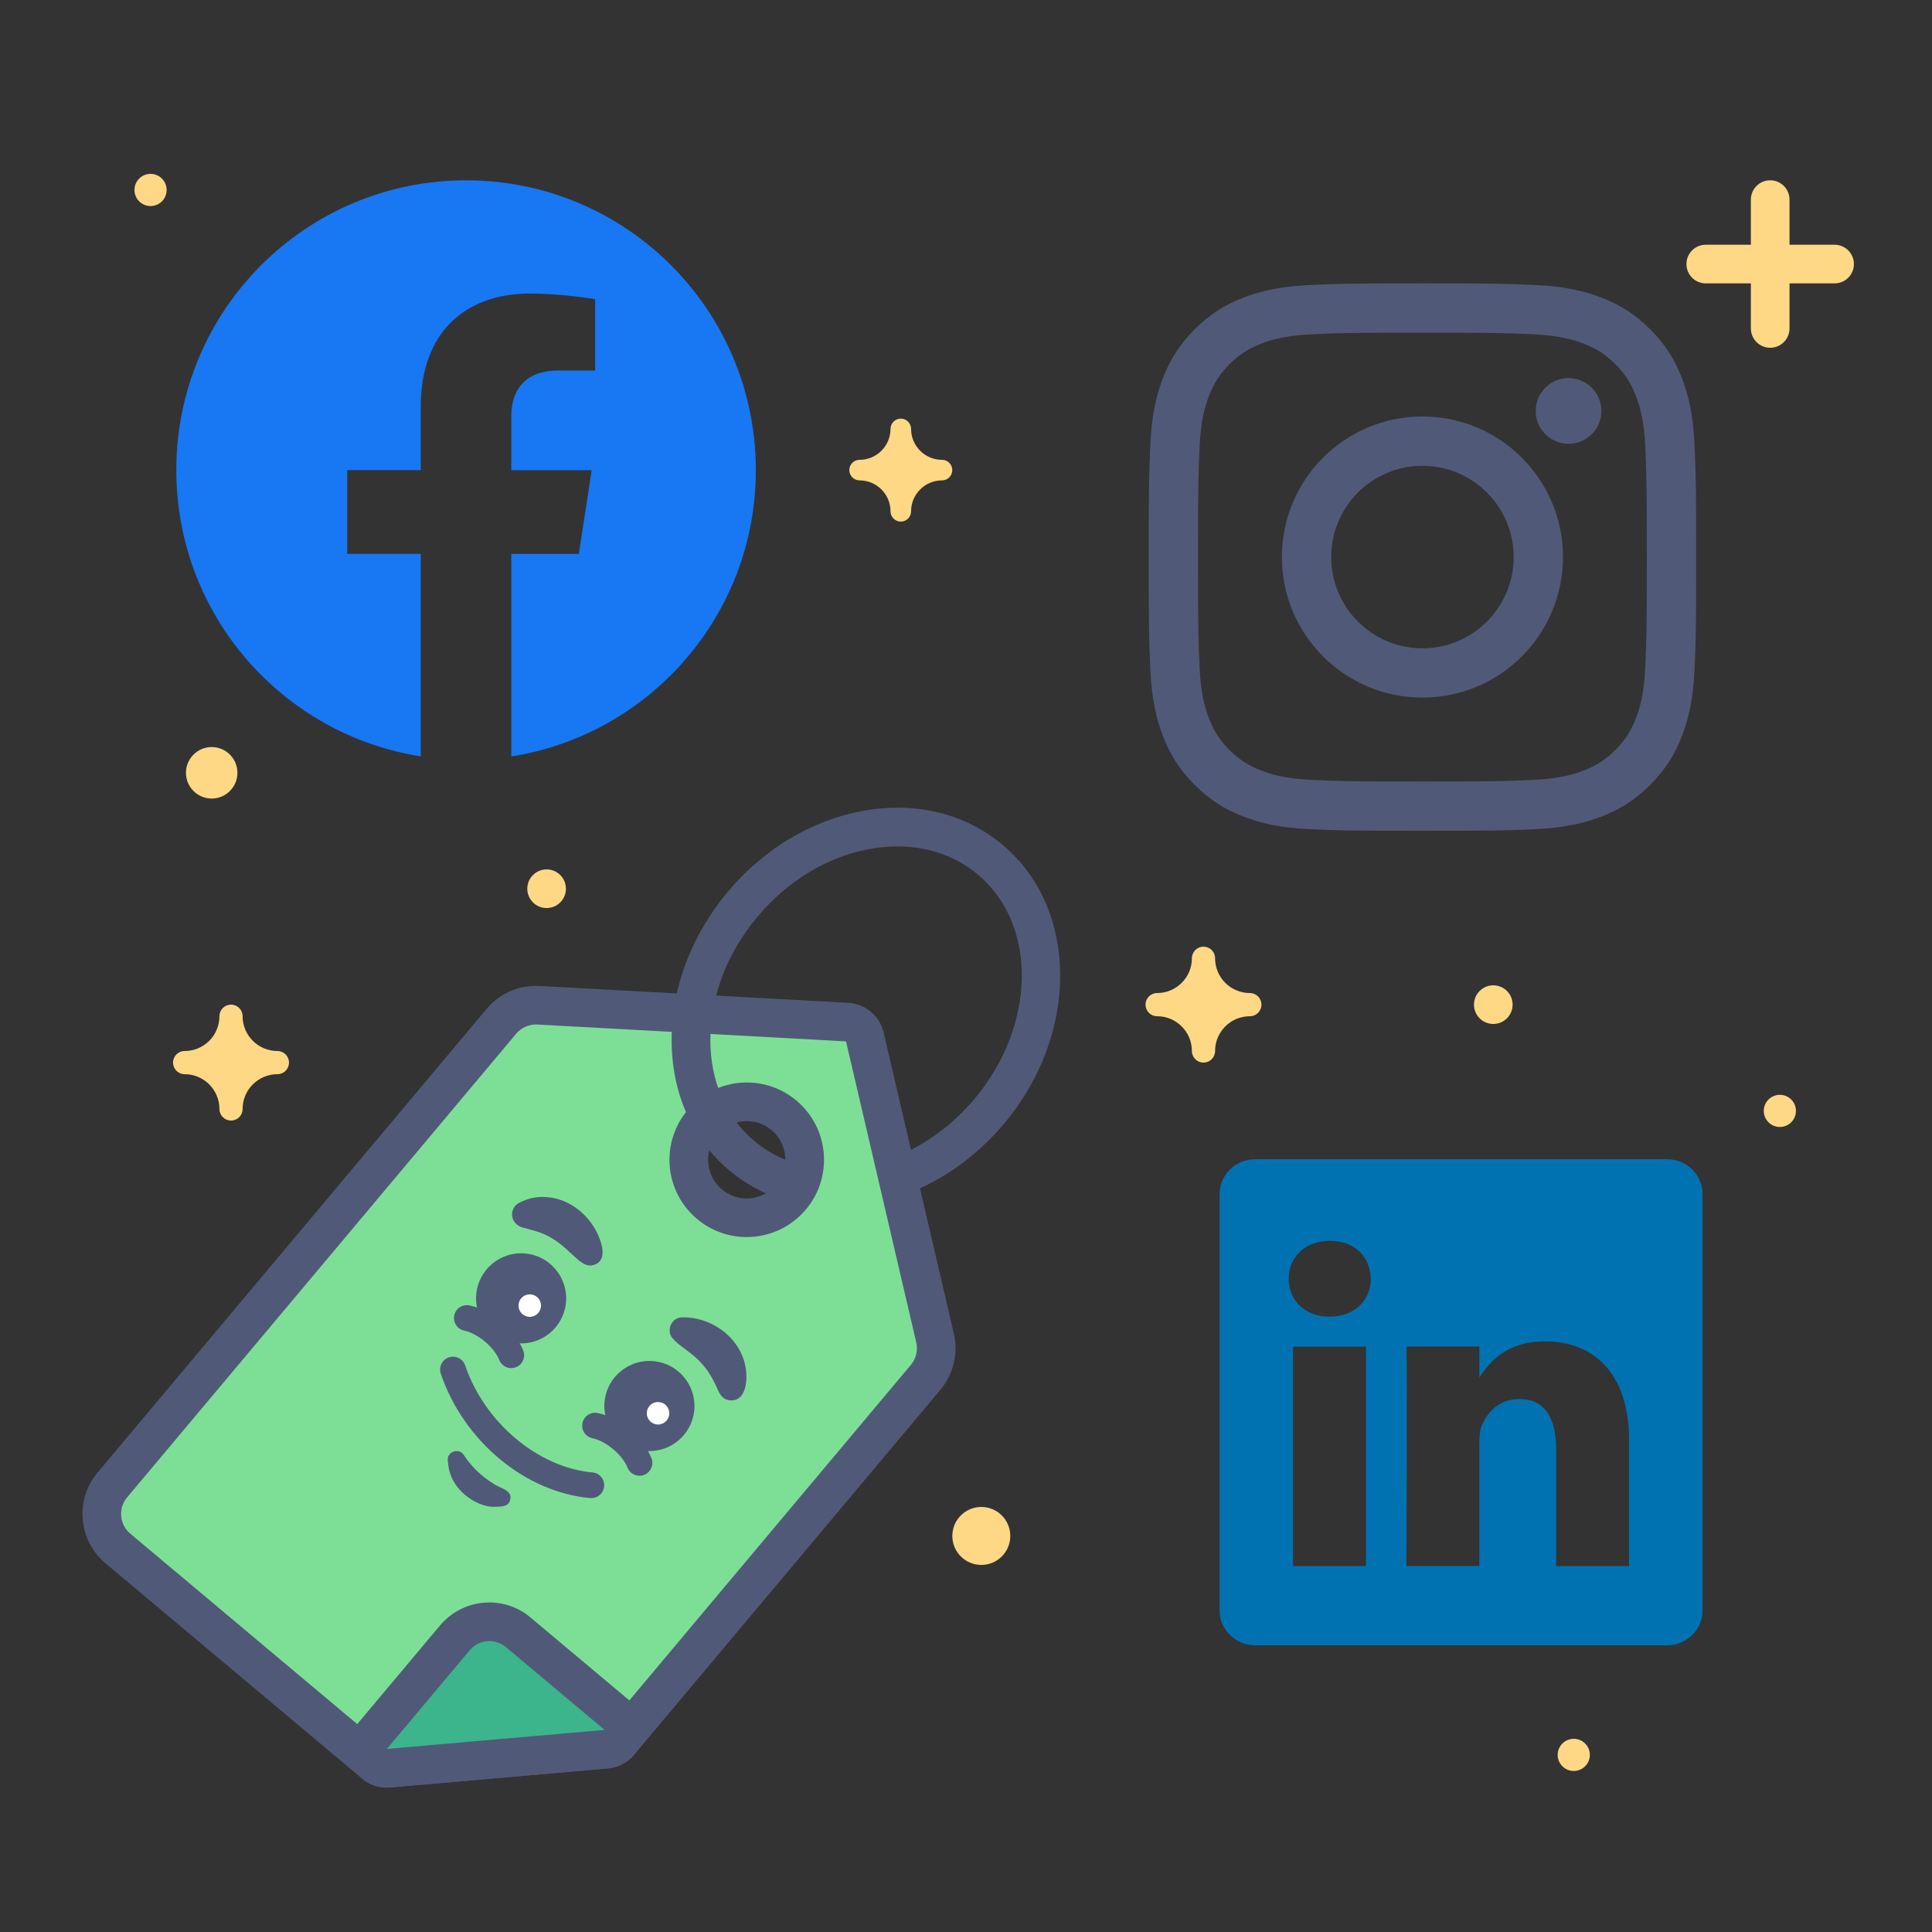 <?xml version="1.0" encoding="utf-8"?>
<!-- Generator: Adobe Illustrator 26.0.2, SVG Export Plug-In . SVG Version: 6.00 Build 0)  -->
<svg version="1.1" id="Social-Media-eCommerce-Growth"
	 xmlns="http://www.w3.org/2000/svg" xmlns:xlink="http://www.w3.org/1999/xlink" x="0px" y="0px" viewBox="0 0 400 400"
	 style="enable-background:new 0 0 400 400;" xml:space="preserve">
<rect x="0" y="0" width="400" height="400" fill="#333333" stroke="none"/>
<style type="text/css">
	.st0{fill:none;}
	.st1{fill:#1877F2;}
	.st2{fill:#0072B1;}
	.st3{fill:#515979;}
	.st4{fill:#FFD886;}
	.st5{fill:#7DDF96;}
	.st6{fill:#3CB48C;}
	.st7{fill:#FFFFFF;}
</style>
<g>
	<g>
		<rect x="0.5" class="st0" width="400" height="400"/>
	</g>
	<g>
		<path class="st1" d="M96.5,37.33c-33.14,0-60,26.86-60,60c0,29.95,21.94,54.77,50.62,59.27v-41.93H71.89V97.33h15.23V84.11
			c0-15.04,8.96-23.34,22.66-23.34c6.56,0,13.43,1.17,13.43,1.17v14.77h-7.57c-7.45,0-9.78,4.62-9.78,9.37v11.26h16.64l-2.66,17.34
			h-13.98v41.93c28.68-4.5,50.63-29.32,50.63-59.27C156.5,64.2,129.64,37.33,96.5,37.33z"/>
	</g>
	<g>
		<path class="st2" d="M345.11,240h-85.22c-4.08,0-7.39,3.23-7.39,7.21v86.22c0,3.98,3.31,7.21,7.39,7.21h85.22
			c4.08,0,7.39-3.23,7.39-7.21v-86.22C352.5,243.23,349.19,240,345.11,240z M267.71,324.24V278.8h15.1v45.44h0H267.71z
			 M275.26,272.6h-0.1c-5.07,0-8.35-3.49-8.35-7.85c0-4.46,3.38-7.85,8.55-7.85c5.17,0,8.35,3.39,8.44,7.85
			C283.81,269.11,280.53,272.6,275.26,272.6z M337.28,324.24h-15.1v-24.31c0-6.11-2.19-10.28-7.65-10.28
			c-4.17,0-6.66,2.81-7.75,5.52c-0.4,0.97-0.5,2.33-0.5,3.68v25.37h-15.1v0c0,0,0.2-41.18,0-45.44h15.1v6.43
			c2.01-3.1,5.6-7.5,13.61-7.5c9.94,0,17.39,6.49,17.39,20.45V324.24z"/>
	</g>
	<g>
		<g>
			<path class="st3" d="M294.5,68.88c15.13,0,16.92,0.06,22.9,0.33c5.52,0.25,8.53,1.18,10.52,1.95c2.65,1.03,4.53,2.26,6.52,4.24
				c1.98,1.98,3.21,3.87,4.24,6.52c0.78,2,1.7,5,1.95,10.52c0.27,5.98,0.33,7.77,0.33,22.9s-0.06,16.92-0.33,22.9
				c-0.25,5.52-1.18,8.53-1.95,10.52c-1.03,2.65-2.26,4.53-4.24,6.52c-1.98,1.98-3.87,3.21-6.52,4.24c-2,0.78-5,1.7-10.52,1.95
				c-5.97,0.27-7.77,0.33-22.9,0.33c-15.13,0-16.92-0.06-22.9-0.33c-5.52-0.25-8.53-1.18-10.52-1.95c-2.65-1.03-4.53-2.26-6.52-4.24
				c-1.98-1.98-3.21-3.87-4.24-6.52c-0.78-2-1.7-5-1.95-10.52c-0.27-5.98-0.33-7.77-0.33-22.9c0-15.13,0.06-16.92,0.33-22.9
				c0.25-5.52,1.18-8.53,1.95-10.52c1.03-2.65,2.26-4.53,4.24-6.52c1.98-1.98,3.87-3.21,6.52-4.24c2-0.78,5-1.7,10.52-1.95
				C277.58,68.93,279.37,68.88,294.5,68.88 M294.5,58.67c-15.39,0-17.32,0.07-23.36,0.34c-6.03,0.28-10.15,1.23-13.76,2.63
				c-3.73,1.45-6.89,3.39-10.04,6.54c-3.15,3.15-5.09,6.31-6.54,10.04c-1.4,3.6-2.36,7.72-2.63,13.76
				c-0.28,6.04-0.34,7.97-0.34,23.36c0,15.39,0.07,17.32,0.34,23.36c0.28,6.03,1.23,10.15,2.63,13.76
				c1.45,3.73,3.39,6.89,6.54,10.04c3.15,3.15,6.31,5.09,10.04,6.54c3.6,1.4,7.72,2.36,13.76,2.63c6.04,0.28,7.97,0.34,23.36,0.34
				s17.32-0.07,23.36-0.34c6.03-0.28,10.15-1.23,13.76-2.63c3.73-1.45,6.89-3.39,10.04-6.54c3.15-3.15,5.09-6.31,6.54-10.04
				c1.4-3.6,2.36-7.72,2.63-13.76c0.28-6.04,0.34-7.97,0.34-23.36s-0.07-17.32-0.34-23.36c-0.28-6.03-1.23-10.15-2.63-13.76
				c-1.45-3.73-3.39-6.89-6.54-10.04c-3.15-3.15-6.31-5.09-10.04-6.54c-3.6-1.4-7.72-2.36-13.76-2.63
				C311.82,58.73,309.89,58.67,294.5,58.67L294.5,58.67z"/>
		</g>
		<g>
			<path class="st3" d="M294.5,86.23c-16.07,0-29.1,13.03-29.1,29.1s13.03,29.1,29.1,29.1s29.1-13.03,29.1-29.1
				S310.57,86.23,294.5,86.23z M294.5,134.22c-10.43,0-18.89-8.46-18.89-18.89c0-10.43,8.46-18.89,18.89-18.89
				s18.89,8.46,18.89,18.89S304.93,134.22,294.5,134.22z"/>
		</g>
		<g>
			<circle class="st3" cx="324.75" cy="85.08" r="6.8"/>
		</g>
	</g>
	<g>
		<path class="st4" d="M195.03,95.2c-3.53,0-6.4-2.87-6.4-6.4c0-1.18-0.96-2.13-2.13-2.13c-1.18,0-2.13,0.96-2.13,2.13
			c0,3.53-2.87,6.4-6.4,6.4c-1.18,0-2.13,0.96-2.13,2.13s0.96,2.13,2.13,2.13c3.53,0,6.4,2.87,6.4,6.4c0,1.18,0.96,2.13,2.13,2.13
			c1.18,0,2.13-0.96,2.13-2.13c0-3.53,2.87-6.4,6.4-6.4c1.18,0,2.13-0.96,2.13-2.13S196.21,95.2,195.03,95.2z"/>
	</g>
	<g>
		<path class="st4" d="M258.77,205.6c-3.97,0-7.2-3.23-7.2-7.2c0-1.33-1.07-2.4-2.4-2.4c-1.33,0-2.4,1.07-2.4,2.4
			c0,3.97-3.23,7.2-7.2,7.2c-1.33,0-2.4,1.07-2.4,2.4s1.07,2.4,2.4,2.4c3.97,0,7.2,3.23,7.2,7.2c0,1.33,1.07,2.4,2.4,2.4
			c1.33,0,2.4-1.07,2.4-2.4c0-3.97,3.23-7.2,7.2-7.2c1.33,0,2.4-1.07,2.4-2.4S260.09,205.6,258.77,205.6z"/>
	</g>
	<g>
		<path class="st4" d="M57.43,217.6c-3.97,0-7.2-3.23-7.2-7.2c0-1.33-1.07-2.4-2.4-2.4c-1.33,0-2.4,1.07-2.4,2.4
			c0,3.97-3.23,7.2-7.2,7.2c-1.33,0-2.4,1.07-2.4,2.4s1.07,2.4,2.4,2.4c3.97,0,7.2,3.23,7.2,7.2c0,1.33,1.07,2.4,2.4,2.4
			c1.33,0,2.4-1.07,2.4-2.4c0-3.97,3.23-7.2,7.2-7.2c1.33,0,2.4-1.07,2.4-2.4S58.76,217.6,57.43,217.6z"/>
	</g>
	<g>
		<circle class="st4" cx="113.17" cy="184" r="4"/>
	</g>
	<g>
		<circle class="st4" cx="325.83" cy="363.33" r="3.33"/>
	</g>
	<g>
		<circle class="st4" cx="368.5" cy="230" r="3.33"/>
	</g>
	<g>
		<circle class="st4" cx="203.17" cy="318" r="6"/>
	</g>
	<g>
		<circle class="st4" cx="43.83" cy="160" r="5.33"/>
	</g>
	<g>
		<circle class="st4" cx="31.17" cy="39.33" r="3.33"/>
	</g>
	<g>
		<circle class="st4" cx="309.17" cy="208" r="4"/>
	</g>
	<g>
		<g>
			<path class="st4" d="M366.5,72c-2.21,0-4-1.79-4-4V41.33c0-2.21,1.79-4,4-4s4,1.79,4,4V68C370.5,70.21,368.71,72,366.5,72z"/>
		</g>
		<g>
			<path class="st4" d="M379.83,58.67h-26.67c-2.21,0-4-1.79-4-4s1.79-4,4-4h26.67c2.21,0,4,1.79,4,4S382.04,58.67,379.83,58.67z"/>
		</g>
	</g>
	<g>
		<g>
			<g>
				<g>
					<path class="st5" d="M80.09,366.1c-0.94,0-1.85-0.33-2.57-0.94L24.41,320.6c-3.94-3.31-4.46-9.21-1.15-13.15l80.56-96.01
						c1.78-2.12,4.38-3.33,7.15-3.33c0.17,0,0.34,0,0.51,0.01l63.9,3.49c1.78,0.1,3.27,1.35,3.68,3.08l14.54,62.33
						c0.66,2.85-0.06,5.88-1.94,8.12l-63.42,75.58c-0.68,0.81-1.66,1.32-2.72,1.41l-45.08,3.94C80.32,366.1,80.21,366.1,80.09,366.1
						z M154.6,228.12c-3.56,0-6.91,1.56-9.2,4.29c-2.06,2.45-3.04,5.57-2.76,8.76s1.79,6.09,4.24,8.15
						c2.16,1.81,4.89,2.81,7.71,2.81c3.56,0,6.91-1.56,9.2-4.29c2.06-2.45,3.04-5.57,2.76-8.76c-0.28-3.19-1.79-6.09-4.24-8.15
						C160.15,229.12,157.41,228.12,154.6,228.12z"/>
				</g>
			</g>
			<g>
				<g>
					<path class="st3" d="M110.97,212.11c0.1,0,0.19,0,0.29,0.01l63.9,3.49l14.54,62.33c0.38,1.64-0.03,3.35-1.11,4.64l-63.42,75.58
						l-45.08,3.94l-53.11-44.57c-2.26-1.89-2.55-5.26-0.66-7.51l80.56-96.01C107.9,212.8,109.4,212.11,110.97,212.11 M154.59,256.12
						c4.57,0,9.1-1.94,12.27-5.72c5.68-6.77,4.8-16.86-1.97-22.54c-3-2.52-6.65-3.74-10.28-3.74c-4.57,0-9.1,1.94-12.26,5.72
						c-5.68,6.77-4.8,16.86,1.97,22.54C147.31,254.89,150.96,256.12,154.59,256.12 M110.97,204.11c-3.95,0-7.67,1.74-10.21,4.76
						l-80.56,96.01c-2.29,2.73-3.38,6.18-3.07,9.73c0.31,3.55,1.98,6.76,4.71,9.05l53.11,44.57c1.45,1.21,3.27,1.87,5.14,1.87
						c0.23,0,0.46-0.01,0.7-0.03l45.08-3.94c2.11-0.18,4.07-1.2,5.43-2.83l63.42-75.58c2.68-3.2,3.72-7.53,2.77-11.6l-14.54-62.33
						c-0.81-3.46-3.8-5.98-7.35-6.17l-63.9-3.49C111.45,204.11,111.21,204.11,110.97,204.11L110.97,204.11z M154.59,248.12
						c-1.32,0-3.29-0.32-5.13-1.87c-3.38-2.84-3.82-7.89-0.99-11.27c1.52-1.82,3.76-2.86,6.14-2.86c1.32,0,3.29,0.32,5.13,1.87
						c1.64,1.37,2.64,3.3,2.83,5.43c0.19,2.13-0.47,4.2-1.84,5.84C159.2,247.08,156.96,248.12,154.59,248.12L154.59,248.12z"/>
				</g>
			</g>
		</g>
		<g>
			<g>
				<path class="st6" d="M80.09,366.1c-1.48,0-2.85-0.82-3.55-2.15c-0.75-1.44-0.56-3.18,0.48-4.42l17.14-20.43
					c1.78-2.12,4.39-3.33,7.15-3.33c2.19,0,4.32,0.78,6,2.18l20.43,17.14c1.24,1.04,1.73,2.72,1.24,4.27
					c-0.49,1.54-1.85,2.64-3.47,2.78l-45.08,3.94C80.32,366.1,80.2,366.1,80.09,366.1z"/>
			</g>
			<g>
				<g>
					<path class="st3" d="M101.32,339.77c1.21,0,2.43,0.41,3.43,1.25l20.43,17.14l-45.08,3.94l17.14-20.43
						C98.29,340.42,99.8,339.77,101.32,339.77 M101.32,331.77C101.32,331.77,101.32,331.77,101.32,331.77
						c-3.95,0-7.68,1.74-10.22,4.76l-17.14,20.43c-2.08,2.48-2.46,5.97-0.97,8.84c1.39,2.66,4.13,4.31,7.09,4.31
						c0.23,0,0.47-0.01,0.7-0.03l45.08-3.94c3.22-0.28,5.96-2.48,6.93-5.56c0.97-3.09-0.01-6.45-2.49-8.53l-20.43-17.14
						C107.49,332.88,104.45,331.77,101.32,331.77L101.32,331.77z"/>
				</g>
			</g>
		</g>
		<g>
			<path class="st3" d="M162.87,248.45c-0.42,0-0.84-0.07-1.26-0.21c-3.91-1.3-7.48-3.29-10.61-5.91
				c-7.75-6.5-11.99-16.16-11.95-27.2c0.04-10.77,4.17-21.6,11.64-30.5c7.47-8.9,17.42-14.85,28.02-16.76
				c10.87-1.96,21.12,0.55,28.87,7.05c15.77,13.23,15.91,39.12,0.32,57.7c-5.44,6.48-12.28,11.47-19.79,14.42
				c-2.06,0.8-4.38-0.21-5.18-2.26c-0.81-2.06,0.21-4.38,2.26-5.18c6.27-2.46,12-6.65,16.59-12.11
				c12.76-15.21,13.06-36.04,0.67-46.43c-5.89-4.95-13.82-6.83-22.31-5.3c-8.76,1.57-17.04,6.56-23.3,14.03
				c-6.27,7.47-9.74,16.48-9.77,25.39c-0.03,8.63,3.2,16.1,9.1,21.05c2.35,1.97,5.04,3.47,7.99,4.45c2.1,0.7,3.23,2.96,2.53,5.06
				C166.11,247.39,164.55,248.45,162.87,248.45z"/>
		</g>
		<g>
			<g>
				<g>
					<path class="st3" d="M132.4,305.54c-1.06,0-2.06-0.64-2.48-1.68c-1.06-2.66-4.46-5.51-7.26-6.09c-1.44-0.3-2.37-1.71-2.07-3.15
						c0.3-1.44,1.71-2.36,3.16-2.07c4.52,0.94,9.41,5.04,11.12,9.33c0.55,1.37-0.12,2.92-1.49,3.47
						C133.07,305.48,132.73,305.54,132.4,305.54z"/>
				</g>
				<g>
					<g>
						<circle class="st3" cx="134.45" cy="291.1" r="9.33"/>
					</g>
					<g>
						<circle class="st7" cx="136.24" cy="292.6" r="2.33"/>
					</g>
				</g>
				<g>
					<g>
						<path class="st3" d="M122.42,310.17c-0.08,0-0.16,0-0.24-0.01c-13.47-1.22-26.19-11.81-30.92-25.75
							c-0.47-1.39,0.27-2.91,1.67-3.38c1.4-0.47,2.91,0.27,3.38,1.67c4.01,11.82,15.09,21.14,26.35,22.15
							c1.47,0.13,2.55,1.43,2.42,2.9C124.95,309.13,123.79,310.17,122.42,310.17z"/>
					</g>
					<g>
						<path class="st3" d="M96.03,301.25c1.54,2.37,3.63,4.38,6.03,5.86c1.32,1.05,4.32,1.33,3.5,3.64
							c-0.44,1.21-1.78,1.16-2.83,1.21c-1.26,0.08-2.41-0.2-3.48-0.64c-3.17-1.35-5.86-4.12-6.39-7.64c0,0-0.15-1.26-0.15-1.26
							C92.46,300.55,95.06,299.66,96.03,301.25L96.03,301.25z"/>
					</g>
				</g>
				<g>
					<path class="st3" d="M141.19,272.75c5.8-0.18,11.6,3.79,13.01,9.55c0.76,2.86,0.49,8.44-3.59,7.54
						c-0.98-0.28-1.54-1.08-1.92-1.94c-1.41-3.26-2.86-5.51-5.65-7.67c-1.17-0.99-2.66-1.85-3.65-3
						C137.76,275.68,138.98,272.74,141.19,272.75L141.19,272.75z"/>
				</g>
				<g>
					<path class="st3" d="M105.85,283.26c-1.06,0-2.06-0.64-2.48-1.68c-1.06-2.66-4.46-5.51-7.26-6.09
						c-1.44-0.3-2.37-1.71-2.07-3.15c0.3-1.44,1.72-2.36,3.16-2.07c4.52,0.94,9.41,5.04,11.12,9.33c0.55,1.37-0.12,2.92-1.49,3.47
						C106.51,283.19,106.18,283.26,105.85,283.26z"/>
				</g>
				<g>
					<g>
						<circle class="st3" cx="107.89" cy="268.81" r="9.33"/>
					</g>
					<g>
						<circle class="st7" cx="109.68" cy="270.31" r="2.33"/>
					</g>
				</g>
				<g>
					<path class="st3" d="M119.83,260.96c-1.65-1.44-3.48-3.36-5.33-4.45c-1.93-1.24-3.57-1.63-5.93-2.27
						c-1.71-0.3-2.97-1.86-2.43-3.6c0.22-0.73,0.73-1.3,1.36-1.62c1.64-0.85,3.6-1.36,5.62-1.17c4.93,0.28,9.25,3.98,10.95,8.42
						c0.83,2.02,1.46,5.16-1.52,5.71C121.51,262.18,120.61,261.52,119.83,260.96L119.83,260.96z"/>
				</g>
			</g>
		</g>
	</g>
</g>
</svg>
